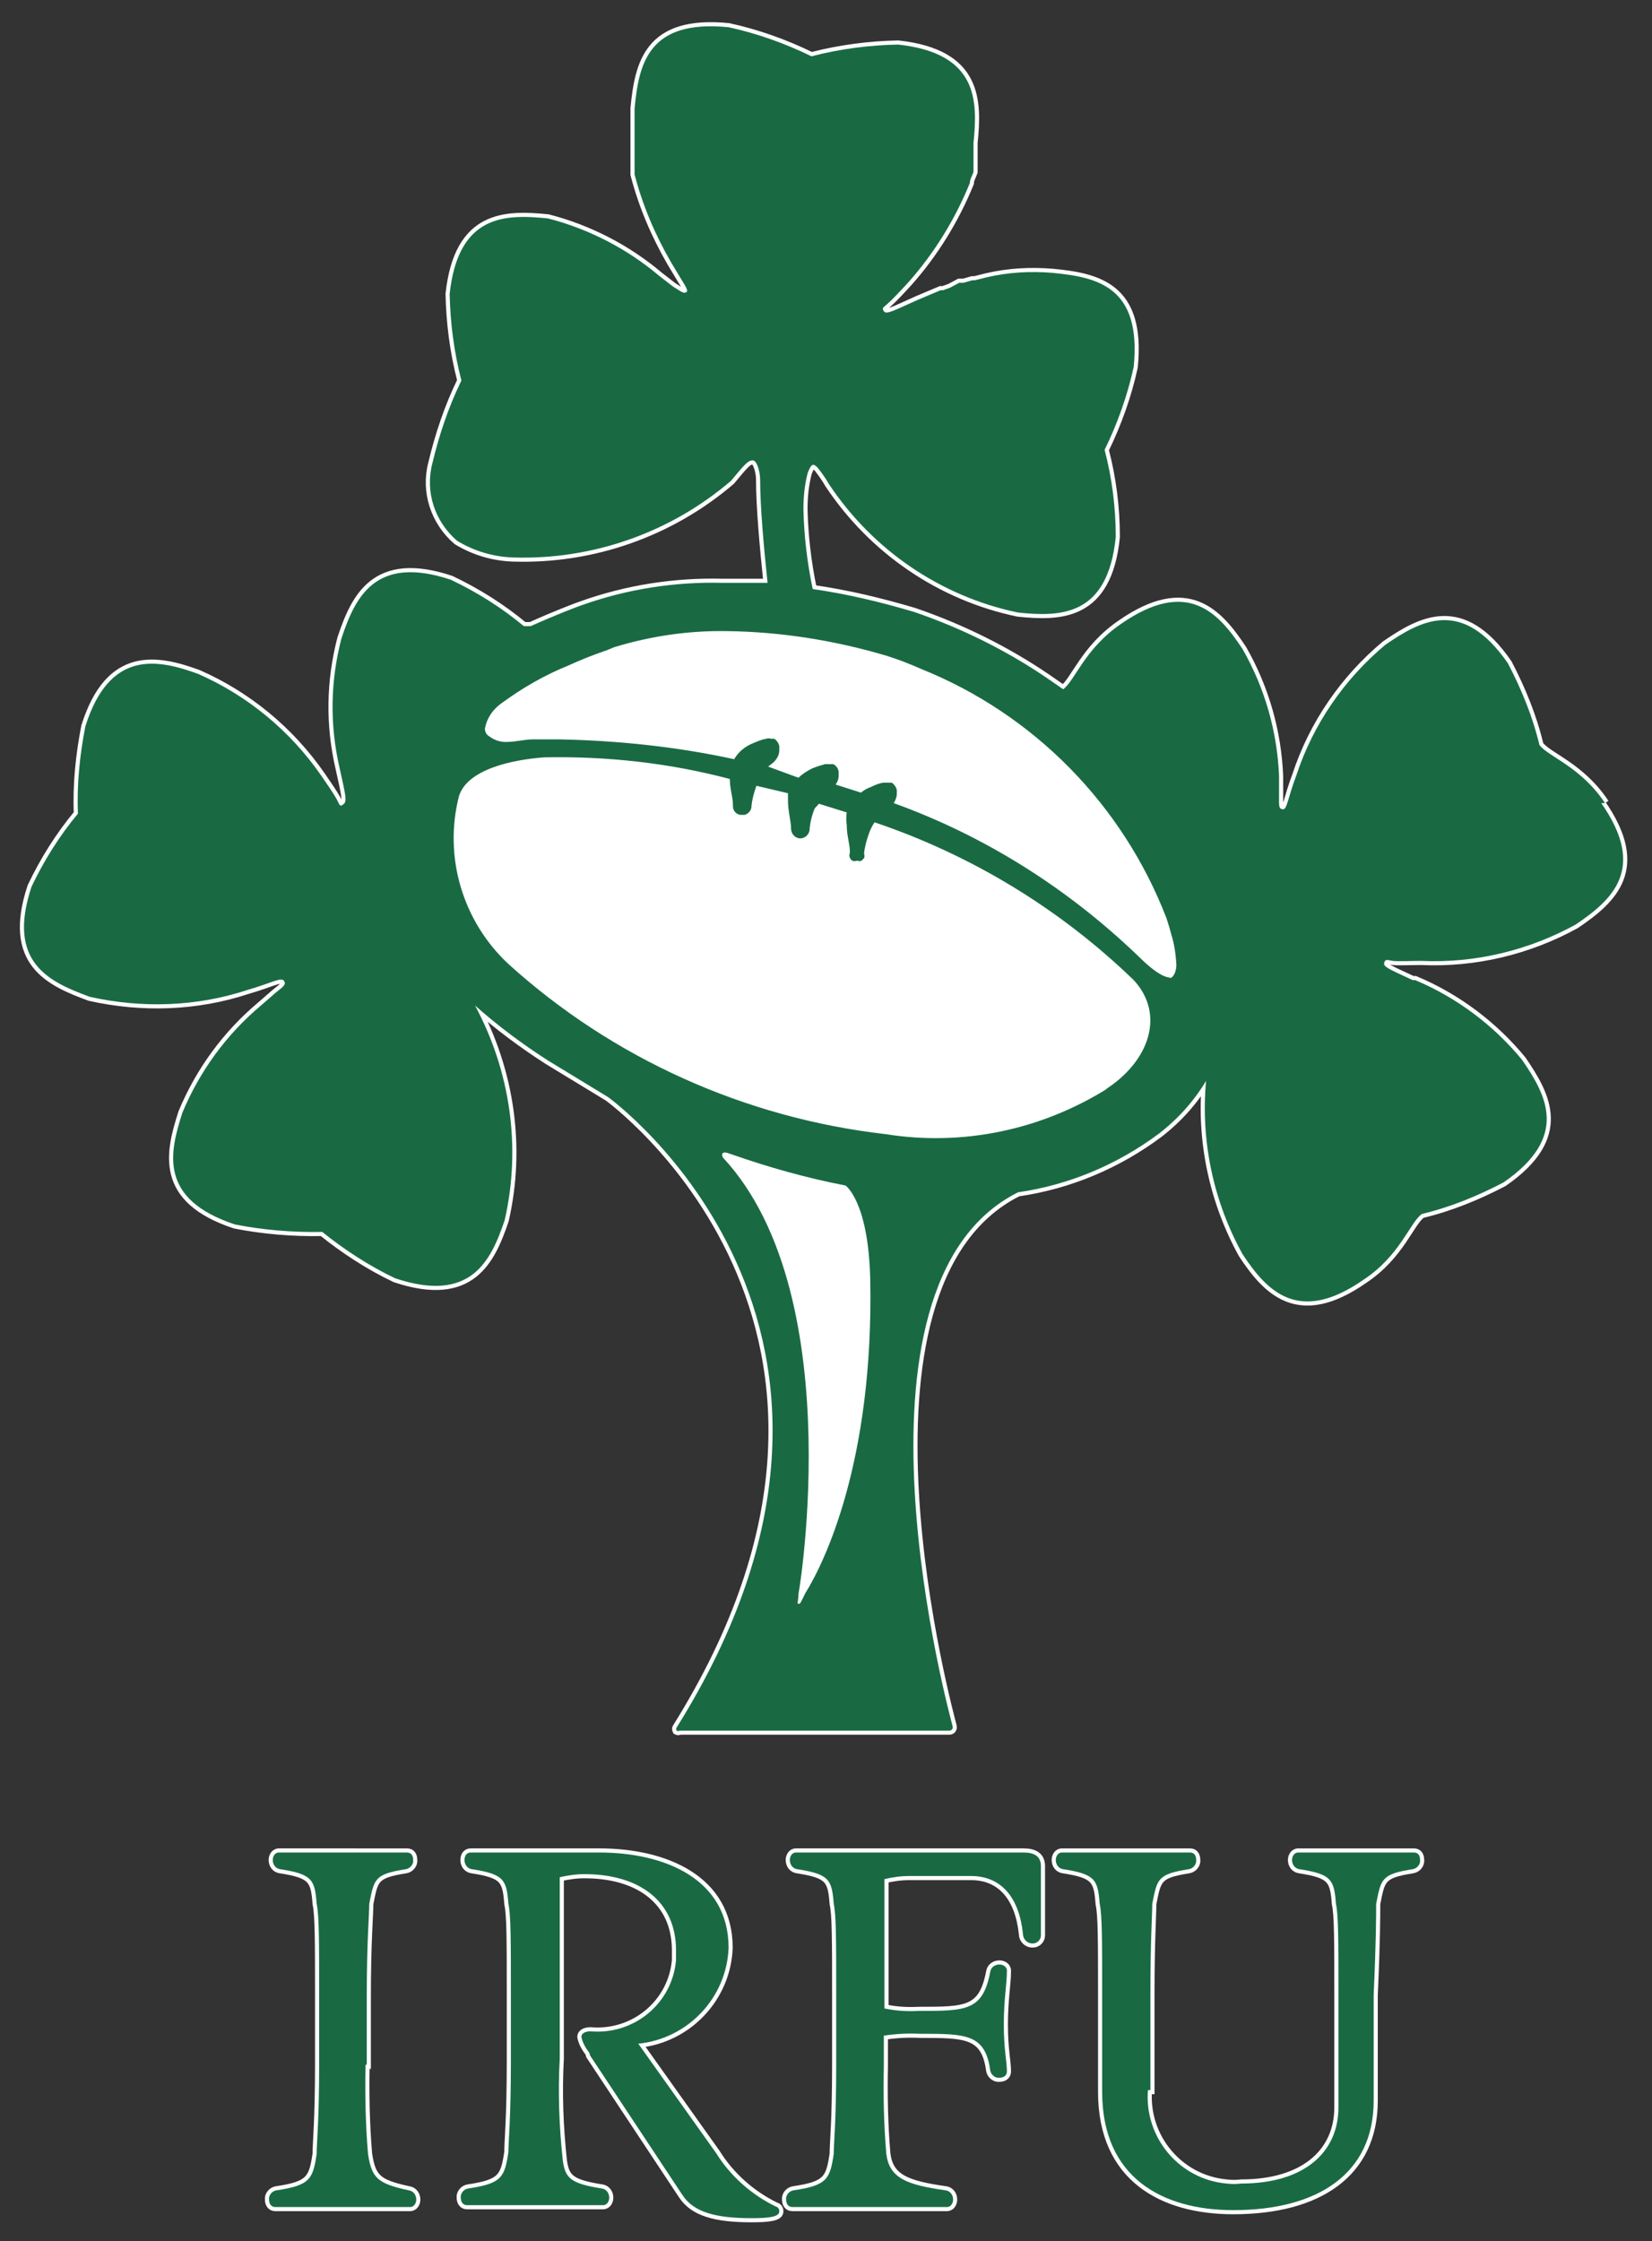 <?xml version="1.0" encoding="utf-8"?>
<!-- Generator: Adobe Illustrator 26.0.2, SVG Export Plug-In . SVG Version: 6.00 Build 0)  -->
<svg version="1.1" id="Layer_1" xmlns="http://www.w3.org/2000/svg" xmlns:xlink="http://www.w3.org/1999/xlink" x="0px" y="0px"
	 width="267.1px" height="362.2px" viewBox="0 0 267.1 362.2" style="enable-background:new 0 0 267.1 362.2;" xml:space="preserve"
	>
<rect x="0" y="0" width="267.1" height="362.2" fill="#333333" stroke="none"/>
<style type="text/css">
	.st0{fill:#FFFFFF;stroke:#FFFFFF;stroke-width:1.33;}
	.st1{fill:#196A43;stroke:#FFFFFF;stroke-width:1.33;}
	.st2{fill:#FFFFFF;}
	.st3{fill:#196A43;}
</style>
<g id="IRLANDE">
	<path class="st0" d="M184.2,131.6l10.3,15v23.6L176,183.4l-26.7,5.3l-5,35.8l-2.4,28.2l-7.6,11.8l-11.2-4.1l5-15.2V227l-3.5-16.7
		l-7.6-16.7l-10-13.8l-16.7-13.2l-21.7-10l-5.3-22.9l9.7-20.3l20.6-11.5l23.6-4.1l26.7,3.8l23.6,12.4l17,17.3L184.2,131.6z"/>
	<path class="st1" d="M189.1,158.1c0.5,0,1.1-0.9,1.1-2.2c-0.1-1.6-0.3-3.2-0.8-4.8c-0.4-1.5-0.8-2.7-0.8-2.7
		c-7.1-18.4-21.5-33-39.7-40.3c-1.8-0.8-3.6-1.5-5.5-2.1c-8.4-2.5-17.2-3.9-25.9-4c-6.2-0.1-12.3,0.8-18.2,2.6l-1.2,0.5l0,0
		c0,0-2.8,0.9-6.3,2.5c-3.7,1.5-7.2,3.5-10.5,5.9c-1.5,1-2.6,2.5-2.9,4.3c0,0.5,0.3,1,0.7,1.2c0.9,0.7,2,1,3.1,0.9
		c1,0,2.8-0.4,3.8-0.4c2,0,2.8,0,4.6,0c9.5,0.2,18.9,1.2,28.1,3.2l0,0c0.7-1.2,1.8-2.1,3.1-2.6c0.7-0.3,1.4-0.6,2.1-0.7
		c0.2-0.1,0.5-0.1,0.7,0h0.6c0.4,0.3,0.7,0.7,0.8,1.2c0,0.2,0,0.4,0,0.6c0,0.6-0.2,1.1-0.5,1.5c-0.2,0.3-0.5,0.6-0.8,0.8l-0.5,0.4
		l4.9,1.8c0.6-0.6,1.4-1.1,2.2-1.5c0.7-0.3,1.4-0.5,2.1-0.7h0.7h0.6c0.5,0.2,0.8,0.7,0.9,1.2c0,0.2,0,0.4,0,0.6
		c0,0.6-0.2,1.1-0.5,1.5l0,0l4.1,1.3c0.5-0.4,1-0.7,1.6-0.9c0.6-0.3,1.3-0.6,2-0.7h0.7h0.7c0.4,0.3,0.7,0.7,0.8,1.2
		c0,0.2,0,0.4,0,0.6c0,0.5-0.2,1-0.5,1.5c14.7,5.3,28,13.7,39.3,24.5c3.1,3.1,4.6,3.7,5.5,3.7 M178.7,176.1
		c7.2-4.6,9.7-12.2,4.6-17.7c-11.9-11.5-26.2-20.2-41.9-25.5c-0.4,0.6-0.7,1.2-0.9,1.8c-0.4,1.1-0.7,2.2-0.8,3.3l0,0
		c0.1,0.2,0.1,0.5,0,0.7l0,0l-0.4,0.4l0,0c-0.2,0.1-0.4,0.1-0.7,0l0,0c-0.3,0.1-0.6,0.1-0.8,0l0,0c-0.2-0.1-0.3-0.3-0.4-0.5l0,0
		c-0.1-0.2-0.1-0.5,0-0.7l0,0c0.1-1.2-0.5-2.7-0.5-4.6c-0.1-0.6-0.1-1.3,0-2l-4.5-1.4c-0.2,0.3-0.5,0.5-0.7,0.8
		c-0.4,1-0.7,2.1-0.8,3.3l0,0c0,0.8-0.7,1.5-1.5,1.5l0,0l0,0c-0.8,0-1.5-0.7-1.5-1.6l0,0l0,0c0-1.2-0.5-2.7-0.5-4.6
		c0-0.4,0-0.7,0-1.1l-5.1-1.2l0,0c-0.4,1.1-0.7,2.2-0.8,3.3l0,0c0,0.7-0.5,1.2-1.1,1.4h-0.7c-0.7-0.1-1.2-0.7-1.2-1.4l0,0V130
		c0-1.1-0.5-2.5-0.5-4.1c-9.8-2.6-19.9-3.7-30-3.5c-5.4,0.4-12.5,2-13.8,6.3c-2.5,9.8,0.6,20.2,8,27.1c16.9,15.3,38.3,24.9,61,27.5
		c12.5,2,25.2-0.7,35.9-7.4 M130.2,257.5c3-4.8,11.1-21.2,10.5-50.8c-0.3-12.6-4-15.1-4-15.1c-6.2-1.2-12.3-2.9-18.3-5l-0.9-0.3
		c-1.2-0.2-0.6,0.8-0.6,0.8c21.2,22.8,11.6,74.4,12.2,70.4c0,1.3-0.3,1.7,0,1.7C129.4,259.3,129.5,258.9,130.2,257.5 M258.9,129.8
		c7.4,10.6,1.8,15.6-4.1,19.6c-7.6,4.2-16.3,6.3-25,5.9l0,0c-1.6,0-3.7,0.1-4.6,0c-0.8-0.1-1.2-0.4-1.4,0.3s1,1.1,4.6,2.8h0.4
		c6.7,2.8,12.7,7.3,17.3,12.9c3.9,5.7,7.7,12.4-3,19.8c-4.2,2.2-8.6,4-13.2,5.1c-1.9,1.3-3.5,6.7-9.4,10.6
		c-10.6,7.4-15.7,1.8-19.6-4.1c-4.7-8.5-6.8-18.3-5.9-28l0,0c-2,3.3-4.5,6.1-7.6,8.5c-6.7,5-14.5,8.3-22.8,9.5
		c-30.2,15.1-10.8,85.4-10.6,86.2c0.2,0.8-0.5,0.8-0.5,0.8h-43.6c-0.2,0.1-0.3,0.1-0.5,0c-0.1-0.2-0.1-0.4,0-0.5l0,0
		c40.5-64.8-11.1-101.9-11.1-101.9l-9.7-5.9c-4.2-2.7-8.1-5.6-11.8-8.9c5.7,10.6,7.5,22.9,4.8,34.7c-2.2,6.5-5.4,13.5-17.7,9.4
		c-4.2-2-8.2-4.6-11.8-7.5c-4.7,0.1-9.5-0.3-14.1-1.2c-12.4-4.1-10.6-11.6-8.5-18.1c2.8-6.7,7.1-12.6,12.7-17.3l0,0l2.3-2
		c1.4-1.1,1.8-1.4,1.4-2c-0.5-0.6-2.1,0.4-5.9,1.5c-8.2,2.7-17,3-25.5,1.1C8,158.7,1,155.6,5.1,143.3c2-4.2,4.5-8.2,7.5-11.8
		c-0.2-4.7,0.3-9.5,1.2-14.1c3.9-12.4,11.6-10.9,18.2-8.5c8,3.5,14.9,9.2,19.9,16.4l0,0c0.9,1.3,2,2.9,2.5,3.8
		c0.5,0.9,0.5,1.4,1.1,0.9c0.7-0.4,0.3-1.8-0.6-5.9l0,0c-1.6-6.9-1.5-14,0.3-20.9c2.2-6.6,5.4-13.6,17.7-9.5c4.2,2,8.2,4.5,11.8,7.5
		h1.1c4-1.8,7.4-3.1,8.3-3.4c7.3-2.6,15-3.8,22.8-3.6c2.2,0,4.6,0,7.2,0c-0.6-5.7-1.2-12.3-1.2-16.7c0-1.2-0.5-3.1-1.2-3.1
		c-0.8,0-1.5,0.9-3.5,3.3c-9.8,8.4-22.4,12.8-35.2,12.4l0,0c-3.2-0.1-6.3-1-9.1-2.7c-3.6-3.1-5.2-7.9-4-12.5
		c1.1-4.6,2.6-9.1,4.7-13.4c-1.2-4.6-1.8-9.3-1.9-14c1.4-12.9,9-12.9,15.9-12.2c6.6,1.7,12.8,4.9,18,9.3l0,0l2.2,1.7l0,0
		c1.4,0.9,1.8,1.2,2.2,0.9s-0.5-1.4-1.9-3.8l0,0l-0.6-1c-2.6-4.5-4.6-9.2-5.9-14.2V28v-1.2v-0.6V25v-0.6c0-0.6,0-1.5,0-1.8
		s0-0.9,0-0.9v-0.9c0-0.3,0-0.6,0-0.9s0-0.4,0-0.8s0-0.9,0-1.1s0-0.5,0-0.5c0.7-7.2,2.2-14.4,15.2-13.1c4.6,1,9.1,2.6,13.4,4.7
		c4.6-1.2,9.3-1.8,14-1.9c12.9,1.4,12.9,9,12.2,15.9c0,0.1,0,0.5,0,0.5v0.6v0.7v0.5v1.2V27v0.8l0,0c-0.2,0.6-0.6,1.2-0.6,1.8l0,0
		c-2.4,5.9-5.8,11.4-10,16.1l0,0l0,0c-1.1,1.2-2.5,2.7-3.2,3.3c-0.7,0.7-1.1,0.7-0.7,1.3s1.6-0.1,5.4-1.8l0,0l3.8-1.6h0.4l1.1-0.4
		l1.5-0.8h0.7l1.4-0.4h0.4l2-0.5l0,0c3.5-0.8,7-1,10.6-0.7c7.2,0.7,14.4,2.2,13.1,15.2l0,0c-1,4.6-2.6,9.1-4.7,13.4
		c1.2,4.6,1.8,9.3,1.8,14.1c-1.3,12.9-9,12.9-15.8,12.2c-12.5-2.6-23.5-10.1-30.6-20.8c-0.5-0.9-1.1-1.7-1.7-2.5
		c-0.8-0.9-1.1-0.8-1.7,0.7c-0.5,1.9-0.7,3.9-0.7,5.9c0.1,4.3,0.6,8.6,1.5,12.9c5.6,0.8,11,2.1,16.4,3.7c7.6,2.6,14.9,6.2,21.5,10.7
		l2.6,1.8l0,0c1.9-1.4,3.5-6.6,9.4-10.6c10.7-7.4,15.7-1.8,19.6,4.1c3.6,6.3,5.6,13.3,5.9,20.5l0,0l0,0c0,1,0,1.2,0,3
		s-0.1,2.3,0.6,2.4c0.7,0.1,0.8-1.8,2.2-5.5c2.7-8.2,7.7-15.5,14.4-21.1c5.7-3.9,12.4-7.7,19.8,3c2.2,4.2,4,8.6,5.1,13.2
		c1.4,1.9,6.7,3.5,10.6,9.4"/>
	<path class="st1" d="M59.3,333.7v-10.9c0-9.2,0.4-13.2,0.4-15.1c0.8-4,0.8-4.8,5.9-5.6c0.7-0.1,1.3-0.8,1.2-1.5
		c0-0.7-0.3-1.2-1-1.2H45.1c-0.7,0-1,0.7-1,1.2c0,0.8,0.5,1.4,1.2,1.5c5.2,0.8,5.6,1.7,5.9,5.6c0.4,1.8,0.4,6.1,0.4,15.2v10.7
		c0,9.1-0.4,12.7-0.4,14.5c-0.6,4.1-1.1,5.1-6.5,5.9c-0.7,0.1-1.3,0.8-1.2,1.5c0,0.6,0.3,1.2,1,1.2h21.8c0.7,0,1-0.7,1-1.2
		c0-0.8-0.5-1.4-1.2-1.5c-5.1-1.1-6-2-6.6-5.9c-0.4-4.8-0.5-9.6-0.4-14.4L59.3,333.7L59.3,333.7z"/>
	<path class="st1" d="M95.4,332.2l14.9,22.5c1.8,2.8,5.3,3.8,11.2,3.8c2.8,0,4.5-0.2,4.5-1.1c0-0.4-0.2-0.7-0.6-0.8
		c-3.9-1.9-7.3-4.9-9.6-8.6l-12.6-17.7c8-0.8,14.3-7.4,14.6-15.5c0-11.1-10.3-15.4-20.9-15.4H76.1c-0.7,0-1,0.6-1,1.2
		c0,0.8,0.5,1.4,1.2,1.5c5.2,0.8,5.6,1.7,5.9,5.6c0.4,1.8,0.4,5.9,0.4,14.9v10.7c0,9.1-0.4,12.7-0.4,14.5c-0.6,4.1-1.1,5.1-6.5,5.9
		c-0.7,0.1-1.3,0.8-1.2,1.5c0,0.6,0.3,1.2,1,1.2h22c0.7,0,1-0.7,1-1.2c0-0.8-0.5-1.4-1.2-1.5c-5.1-0.8-5.9-1.7-6.3-4.5
		c-0.6-5.5-0.8-11-0.5-16.5v-29.3c1.3-0.3,2.6-0.5,4-0.5c8.9,0,14.8,4.4,14.8,12.3c0,0.5,0,1.1,0,1.6c-0.6,7-6.8,12.1-13.8,11.5
		c-1,0-1.5,0.4-1.5,0.9c0.2,1,0.7,1.8,1.3,2.6L95.4,332.2z"/>
	<path class="st1" d="M143,324.6v-20.9c1.3-0.3,2.6-0.5,4-0.5h10c4.9,0,7.8,3.5,8.4,9.4c0,0.8,0.7,1.5,1.5,1.5h0.1
		c0.7,0,1.3-0.6,1.3-1.3v-11.2c0-1.6-1.1-2.2-2.8-2.2h-36.8c-0.7,0-1,0.7-1,1.2c0,0.8,0.5,1.4,1.2,1.5c5.2,0.8,5.6,1.7,5.9,5.6
		c0.4,1.8,0.4,5.9,0.4,14.9v11.2c0,9.2-0.4,12.5-0.4,14.3c-0.6,4.1-1.1,5.1-6.5,5.9c-0.7,0.1-1.3,0.8-1.2,1.5c0,0.6,0.3,1.2,1,1.2
		h25c0.7,0,1-0.7,1-1.2c0-0.8-0.5-1.4-1.2-1.5c-6.4-0.9-9.1-2-9.6-5.9c-0.4-4.7-0.5-9.5-0.4-14.2V329c2-0.3,3.9-0.4,5.9-0.3
		c7.3,0,10.5,0,11.3,5.9c0.1,0.7,0.8,1.3,1.5,1.2c0.6,0,1.2-0.3,1.2-1c0-1.7-0.5-3.5-0.5-7.6s0.5-6.5,0.5-8.7c0-0.7-0.7-1-1.2-1
		c-0.8,0-1.4,0.5-1.5,1.2c-1.2,6.3-3.9,6.3-11.5,6.3C146.7,325.1,144.9,325,143,324.6L143,324.6z"/>
	<path class="st1" d="M186,337.8v-15.4c0-8.8,0.3-12.9,0.3-14.7c0.8-4,0.8-4.8,5.9-5.6c0.7-0.1,1.3-0.8,1.2-1.5c0-0.7-0.3-1.2-1-1.2
		h-20.7c-0.7,0-1,0.7-1,1.2c0,0.8,0.5,1.4,1.2,1.5c5.2,0.8,5.6,1.7,5.9,5.6c0.4,1.8,0.4,5.9,0.4,14.9v15.5
		c0,13.9,9.8,19.1,21.2,19.1c13.7,0,22.7-5.9,22.7-17.7v-17.1c0.4-8.8,0.4-12.9,0.4-14.7c0.8-4,0.8-4.8,5.9-5.6
		c0.7-0.1,1.3-0.8,1.2-1.5c0-0.7-0.3-1.2-1-1.2h-18.7c-0.7,0-1,0.7-1,1.2c0,0.8,0.5,1.4,1.2,1.5c5.2,0.8,5.6,1.7,5.9,5.6
		c0.4,1.8,0.4,5.9,0.4,14.9v18c0,7.3-5.6,12.3-15.7,12.3c-0.8,0.1-1.6,0.1-2.4,0c-7.7-0.7-13.3-7.5-12.7-15.1L186,337.8L186,337.8z"
		/>
	<path class="st2" d="M184.2,131.6l10.3,15v23.6L176,183.4l-26.7,5.3l-5,35.8l-2.4,28.2l-7.6,11.8l-11.2-4.1l5-15.2V227l-3.5-16.7
		l-7.6-16.7l-10-13.8l-16.7-13.2l-21.7-10l-5.3-22.9l9.7-20.3l20.6-11.5l23.6-4.1l26.7,3.8l23.6,12.4l17,17.3L184.2,131.6z"/>
	<path class="st3" d="M189.1,158.1c0.5,0,1.1-0.9,1.1-2.2c-0.1-1.6-0.3-3.2-0.8-4.8c-0.4-1.5-0.8-2.7-0.8-2.7
		c-7.1-18.4-21.5-33-39.7-40.3c-1.8-0.8-3.6-1.5-5.5-2.1c-8.4-2.5-17.2-3.9-25.9-4c-6.2-0.1-12.3,0.8-18.2,2.6l-1.2,0.5l0,0
		c0,0-2.8,0.9-6.3,2.5c-3.7,1.5-7.2,3.5-10.5,5.9c-1.5,1-2.6,2.5-2.9,4.3c0,0.5,0.3,1,0.7,1.2c0.9,0.7,2,1,3.1,0.9
		c1,0,2.8-0.4,3.8-0.4c2,0,2.8,0,4.6,0c9.5,0.2,18.9,1.2,28.1,3.2l0,0c0.7-1.2,1.8-2.1,3.1-2.6c0.7-0.3,1.4-0.6,2.1-0.7
		c0.2-0.1,0.5-0.1,0.7,0h0.6c0.4,0.3,0.7,0.7,0.8,1.2c0,0.2,0,0.4,0,0.6c0,0.6-0.2,1.1-0.5,1.5c-0.2,0.3-0.5,0.6-0.8,0.8l-0.5,0.4
		l4.9,1.8c0.6-0.6,1.4-1.1,2.2-1.5c0.7-0.3,1.4-0.5,2.1-0.7h0.7h0.6c0.5,0.2,0.8,0.7,0.9,1.2c0,0.2,0,0.4,0,0.6
		c0,0.6-0.2,1.1-0.5,1.5l0,0l4.1,1.3c0.5-0.4,1-0.7,1.6-0.9c0.6-0.3,1.3-0.6,2-0.7h0.7h0.7c0.4,0.3,0.7,0.7,0.8,1.2
		c0,0.2,0,0.4,0,0.6c0,0.5-0.2,1-0.5,1.5c14.7,5.3,28,13.7,39.3,24.5c3.1,3.1,4.6,3.7,5.5,3.7 M178.7,176.1
		c7.2-4.6,9.7-12.2,4.6-17.7c-11.9-11.5-26.2-20.2-41.9-25.5c-0.4,0.6-0.7,1.2-0.9,1.8c-0.4,1.1-0.7,2.2-0.8,3.3l0,0
		c0.1,0.2,0.1,0.5,0,0.7l0,0l-0.4,0.4l0,0c-0.2,0.1-0.4,0.1-0.7,0l0,0c-0.3,0.1-0.6,0.1-0.8,0l0,0c-0.2-0.1-0.3-0.3-0.4-0.5l0,0
		c-0.1-0.2-0.1-0.5,0-0.7l0,0c0.1-1.2-0.5-2.7-0.5-4.6c-0.1-0.6-0.1-1.3,0-2l-4.5-1.4c-0.2,0.3-0.5,0.5-0.7,0.8
		c-0.4,1-0.7,2.1-0.8,3.3l0,0c0,0.8-0.7,1.5-1.5,1.5l0,0l0,0c-0.8,0-1.5-0.7-1.5-1.6l0,0l0,0c0-1.2-0.5-2.7-0.5-4.6
		c0-0.4,0-0.7,0-1.1l-5.1-1.2l0,0c-0.4,1.1-0.7,2.2-0.8,3.3l0,0c0,0.7-0.5,1.2-1.1,1.4h-0.7c-0.7-0.1-1.2-0.7-1.2-1.4l0,0V130
		c0-1.1-0.5-2.5-0.5-4.1c-9.8-2.6-19.9-3.7-30-3.5c-5.4,0.4-12.5,2-13.8,6.3c-2.5,9.8,0.6,20.2,8,27.1c16.9,15.3,38.3,24.9,61,27.5
		c12.5,2,25.2-0.7,35.9-7.4 M130.2,257.5c3-4.8,11.1-21.2,10.5-50.8c-0.3-12.6-4-15.1-4-15.1c-6.2-1.2-12.3-2.9-18.3-5l-0.9-0.3
		c-1.2-0.2-0.6,0.8-0.6,0.8c21.2,22.8,11.6,74.4,12.2,70.4c0,1.3-0.3,1.7,0,1.7C129.4,259.3,129.5,258.9,130.2,257.5 M258.9,129.8
		c7.4,10.6,1.8,15.6-4.1,19.6c-7.6,4.2-16.3,6.3-25,5.9l0,0c-1.6,0-3.7,0.1-4.6,0c-0.8-0.1-1.2-0.4-1.4,0.3s1,1.1,4.6,2.8h0.4
		c6.7,2.8,12.7,7.3,17.3,12.9c3.9,5.7,7.7,12.4-3,19.8c-4.2,2.2-8.6,4-13.2,5.1c-1.9,1.3-3.5,6.7-9.4,10.6
		c-10.6,7.4-15.7,1.8-19.6-4.1c-4.7-8.5-6.8-18.3-5.9-28l0,0c-2,3.3-4.5,6.1-7.6,8.5c-6.7,5-14.5,8.3-22.8,9.5
		c-30.2,15.1-10.8,85.4-10.6,86.2c0.2,0.8-0.5,0.8-0.5,0.8h-43.6c-0.2,0.1-0.3,0.1-0.5,0c-0.1-0.2-0.1-0.4,0-0.5l0,0
		c40.5-64.8-11.1-101.9-11.1-101.9l-9.7-5.9c-4.2-2.7-8.1-5.6-11.8-8.9c5.7,10.6,7.5,22.9,4.8,34.7c-2.2,6.5-5.4,13.5-17.7,9.4
		c-4.2-2-8.2-4.6-11.8-7.5c-4.7,0.1-9.5-0.3-14.1-1.2c-12.4-4.1-10.6-11.6-8.5-18.1c2.8-6.7,7.1-12.6,12.7-17.3l0,0l2.3-2
		c1.4-1.1,1.8-1.4,1.4-2c-0.5-0.6-2.1,0.4-5.9,1.5c-8.2,2.7-17,3-25.5,1.1C8,158.7,1,155.6,5.1,143.3c2-4.2,4.5-8.2,7.5-11.8
		c-0.2-4.7,0.3-9.5,1.2-14.1c3.9-12.4,11.6-10.9,18.2-8.5c8,3.5,14.9,9.2,19.9,16.4l0,0c0.9,1.3,2,2.9,2.5,3.8
		c0.5,0.9,0.5,1.4,1.1,0.9c0.7-0.4,0.3-1.8-0.6-5.9l0,0c-1.6-6.9-1.5-14,0.3-20.9c2.2-6.6,5.4-13.6,17.7-9.5c4.2,2,8.2,4.5,11.8,7.5
		h1.1c4-1.8,7.4-3.1,8.3-3.4c7.3-2.6,15-3.8,22.8-3.6c2.2,0,4.6,0,7.2,0c-0.6-5.7-1.2-12.3-1.2-16.7c0-1.2-0.5-3.1-1.2-3.1
		c-0.8,0-1.5,0.9-3.5,3.3c-9.8,8.4-22.4,12.8-35.2,12.4l0,0c-3.2-0.1-6.3-1-9.1-2.7c-3.6-3.1-5.2-7.9-4-12.5
		c1.1-4.6,2.6-9.1,4.7-13.4c-1.2-4.6-1.8-9.3-1.9-14c1.4-12.9,9-12.9,15.9-12.2c6.6,1.7,12.8,4.9,18,9.3l0,0l2.2,1.7l0,0
		c1.4,0.9,1.8,1.2,2.2,0.9s-0.5-1.4-1.9-3.8l0,0l-0.6-1c-2.6-4.5-4.6-9.2-5.9-14.2V28v-1.2v-0.6V25v-0.6c0-0.6,0-1.5,0-1.8
		s0-0.9,0-0.9v-0.9c0-0.3,0-0.6,0-0.9s0-0.4,0-0.8s0-0.9,0-1.1s0-0.5,0-0.5c0.7-7.2,2.2-14.4,15.2-13.1c4.6,1,9.1,2.6,13.4,4.7
		c4.6-1.2,9.3-1.8,14-1.9c12.9,1.4,12.9,9,12.2,15.9c0,0.1,0,0.5,0,0.5v0.6v0.7v0.5v1.2V27v0.8l0,0c-0.2,0.6-0.6,1.2-0.6,1.8l0,0
		c-2.4,5.9-5.8,11.4-10,16.1l0,0l0,0c-1.1,1.2-2.5,2.7-3.2,3.3c-0.7,0.7-1.1,0.7-0.7,1.3s1.6-0.1,5.4-1.8l0,0l3.8-1.6h0.4l1.1-0.4
		l1.5-0.8h0.7l1.4-0.4h0.4l2-0.5l0,0c3.5-0.8,7-1,10.6-0.7c7.2,0.7,14.4,2.2,13.1,15.2l0,0c-1,4.6-2.6,9.1-4.7,13.4
		c1.2,4.6,1.8,9.3,1.8,14.1c-1.3,12.9-9,12.9-15.8,12.2c-12.5-2.6-23.5-10.1-30.6-20.8c-0.5-0.9-1.1-1.7-1.7-2.5
		c-0.8-0.9-1.1-0.8-1.7,0.7c-0.5,1.9-0.7,3.9-0.7,5.9c0.1,4.3,0.6,8.6,1.5,12.9c5.6,0.8,11,2.1,16.4,3.7c7.6,2.6,14.9,6.2,21.5,10.7
		l2.6,1.8l0,0c1.9-1.4,3.5-6.6,9.4-10.6c10.7-7.4,15.7-1.8,19.6,4.1c3.6,6.3,5.6,13.3,5.9,20.5l0,0l0,0c0,1,0,1.2,0,3
		s-0.1,2.3,0.6,2.4c0.7,0.1,0.8-1.8,2.2-5.5c2.7-8.2,7.7-15.5,14.4-21.1c5.7-3.9,12.4-7.7,19.8,3c2.2,4.2,4,8.6,5.1,13.2
		c1.4,1.9,6.7,3.5,10.6,9.4"/>
	<path class="st3" d="M59.3,333.7v-10.9c0-9.2,0.4-13.2,0.4-15.1c0.8-4,0.8-4.8,5.9-5.6c0.7-0.1,1.3-0.8,1.2-1.5
		c0-0.7-0.3-1.2-1-1.2H45.1c-0.7,0-1,0.7-1,1.2c0,0.8,0.5,1.4,1.2,1.5c5.2,0.8,5.6,1.7,5.9,5.6c0.4,1.8,0.4,6.1,0.4,15.2v10.7
		c0,9.1-0.4,12.7-0.4,14.5c-0.6,4.1-1.1,5.1-6.5,5.9c-0.7,0.1-1.3,0.8-1.2,1.5c0,0.6,0.3,1.2,1,1.2h21.8c0.7,0,1-0.7,1-1.2
		c0-0.8-0.5-1.4-1.2-1.5c-5.1-1.1-6-2-6.6-5.9c-0.4-4.8-0.5-9.6-0.4-14.4L59.3,333.7L59.3,333.7z"/>
	<path class="st3" d="M95.4,332.2l14.9,22.5c1.8,2.8,5.3,3.8,11.2,3.8c2.8,0,4.5-0.2,4.5-1.1c0-0.4-0.2-0.7-0.6-0.8
		c-3.9-1.9-7.3-4.9-9.6-8.6l-12.6-17.7c8-0.8,14.3-7.4,14.6-15.5c0-11.1-10.3-15.4-20.9-15.4H76.1c-0.7,0-1,0.6-1,1.2
		c0,0.8,0.5,1.4,1.2,1.5c5.2,0.8,5.6,1.7,5.9,5.6c0.4,1.8,0.4,5.9,0.4,14.9v10.7c0,9.1-0.4,12.7-0.4,14.5c-0.6,4.1-1.1,5.1-6.5,5.9
		c-0.7,0.1-1.3,0.8-1.2,1.5c0,0.6,0.3,1.2,1,1.2h22c0.7,0,1-0.7,1-1.2c0-0.8-0.5-1.4-1.2-1.5c-5.1-0.8-5.9-1.7-6.3-4.5
		c-0.6-5.5-0.8-11-0.5-16.5v-29.3c1.3-0.3,2.6-0.5,4-0.5c8.9,0,14.8,4.4,14.8,12.3c0,0.5,0,1.1,0,1.6c-0.6,7-6.8,12.1-13.8,11.5
		c-1,0-1.5,0.4-1.5,0.9c0.2,1,0.7,1.8,1.3,2.6L95.4,332.2z"/>
	<path class="st3" d="M143,324.6v-20.9c1.3-0.3,2.6-0.5,4-0.5h10c4.9,0,7.8,3.5,8.4,9.4c0,0.8,0.7,1.5,1.5,1.5h0.1
		c0.7,0,1.3-0.6,1.3-1.3v-11.2c0-1.6-1.1-2.2-2.8-2.2h-36.8c-0.7,0-1,0.7-1,1.2c0,0.8,0.5,1.4,1.2,1.5c5.2,0.8,5.6,1.7,5.9,5.6
		c0.4,1.8,0.4,5.9,0.4,14.9v11.2c0,9.2-0.4,12.5-0.4,14.3c-0.6,4.1-1.1,5.1-6.5,5.9c-0.7,0.1-1.3,0.8-1.2,1.5c0,0.6,0.3,1.2,1,1.2
		h25c0.7,0,1-0.7,1-1.2c0-0.8-0.5-1.4-1.2-1.5c-6.4-0.9-9.1-2-9.6-5.9c-0.4-4.7-0.5-9.5-0.4-14.2V329c2-0.3,3.9-0.4,5.9-0.3
		c7.3,0,10.5,0,11.3,5.9c0.1,0.7,0.8,1.3,1.5,1.2c0.6,0,1.2-0.3,1.2-1c0-1.7-0.5-3.5-0.5-7.6s0.5-6.5,0.5-8.7c0-0.7-0.7-1-1.2-1
		c-0.8,0-1.4,0.5-1.5,1.2c-1.2,6.3-3.9,6.3-11.5,6.3C146.7,325.1,144.9,325,143,324.6L143,324.6z"/>
	<path class="st3" d="M186,337.8v-15.4c0-8.8,0.3-12.9,0.3-14.7c0.8-4,0.8-4.8,5.9-5.6c0.7-0.1,1.3-0.8,1.2-1.5c0-0.7-0.3-1.2-1-1.2
		h-20.7c-0.7,0-1,0.7-1,1.2c0,0.8,0.5,1.4,1.2,1.5c5.2,0.8,5.6,1.7,5.9,5.6c0.4,1.8,0.4,5.9,0.4,14.9v15.5
		c0,13.9,9.8,19.1,21.2,19.1c13.7,0,22.7-5.9,22.7-17.7v-17.1c0.4-8.8,0.4-12.9,0.4-14.7c0.8-4,0.8-4.8,5.9-5.6
		c0.7-0.1,1.3-0.8,1.2-1.5c0-0.7-0.3-1.2-1-1.2h-18.7c-0.7,0-1,0.7-1,1.2c0,0.8,0.5,1.4,1.2,1.5c5.2,0.8,5.6,1.7,5.9,5.6
		c0.4,1.8,0.4,5.9,0.4,14.9v18c0,7.3-5.6,12.3-15.7,12.3c-0.8,0.1-1.6,0.1-2.4,0c-7.7-0.7-13.3-7.5-12.7-15.1L186,337.8L186,337.8z"
		/>
</g>
</svg>
